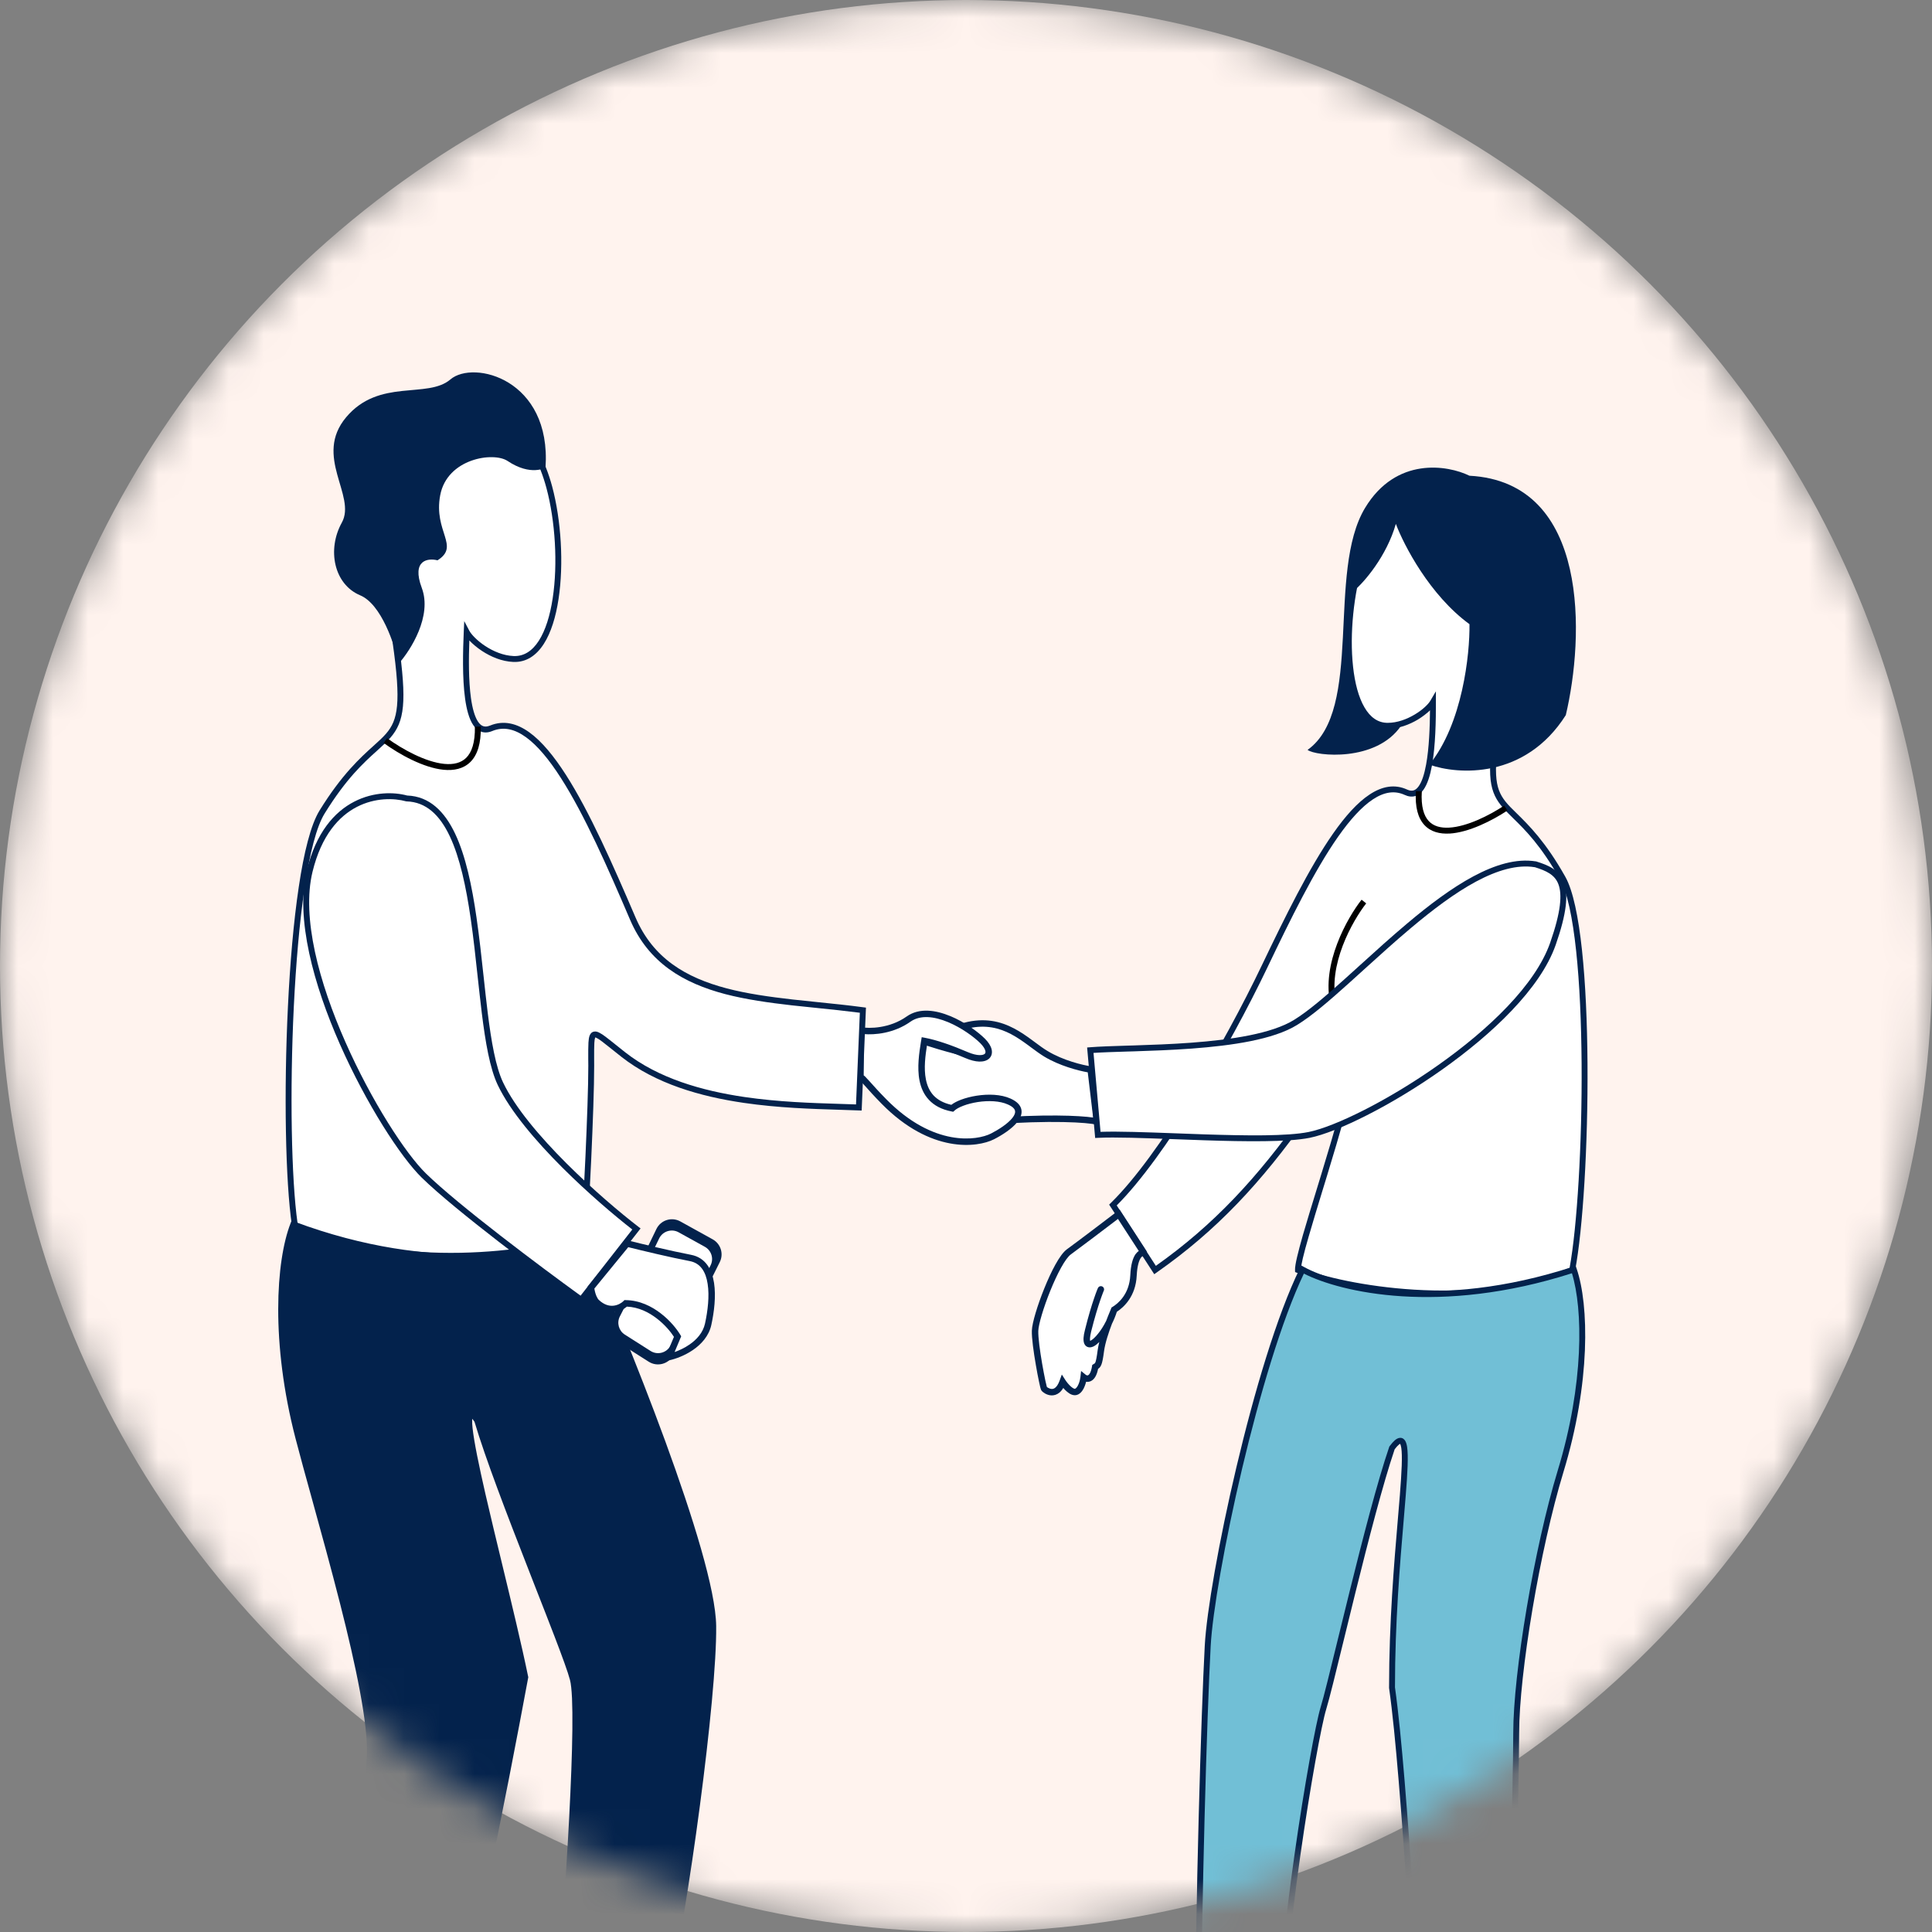 <svg xmlns="http://www.w3.org/2000/svg" width="55" height="55" fill="none" viewBox="0 0 55 55">
    <rect x="0" y="0" width="55" height="55" fill="#808080" stroke="none"/>
    <mask id="0fxnl4niia" width="55" height="55" x="0" y="0" maskUnits="userSpaceOnUse">
        <circle cx="27.5" cy="27.5" r="27.5" fill="#FFF3EE"/>
    </mask>
    <g mask="url(#0fxnl4niia)">
        <circle cx="27.5" cy="27.5" r="27.5" fill="#FFF3EE"/>
        <path fill="#fff" d="M29.773 29.997c.462.28 1.044.417 1.277.45l.176 1.478c-.259-.059-1.247-.14-3.131 0-1.884.14-2.521-1.678-2.605-2.604.721.34 1.687.593 2.079.676l-.104-.791c1.127-.3 1.732.44 2.308.791z"/>
        <path fill="#03224C" fill-rule="evenodd" d="M29.464 29.671c.125.093.24.179.356.248.446.272 1.015.406 1.242.438l.07.01.199 1.677-.127-.03c-.244-.055-1.221-.137-3.104.003-.978.072-1.637-.366-2.058-.94-.418-.569-.602-1.272-.645-1.748l-.014-.159.145.068c.643.304 1.487.538 1.931.641l-.097-.74.078-.022c.59-.157 1.046-.04 1.427.16.188.098.358.218.514.333l.083.061zm-1.9-.396l.111.84-.127-.028c-.369-.078-1.24-.305-1.95-.615.065.44.243 1.021.592 1.497.39.532.991.932 1.896.865 1.665-.124 2.64-.076 3.033-.02l-.153-1.287c-.273-.048-.808-.187-1.242-.45-.122-.075-.246-.167-.372-.26l-.08-.06c-.155-.113-.315-.226-.49-.318-.332-.174-.718-.277-1.217-.164z" clip-rule="evenodd"/>
        <path fill="#fff" d="M25.868 29.012c-.515.364-1.126.366-1.368.32v1.341c.06-.007.186.196.668.686 1.37 1.392 2.654 1.213 3.089.992.435-.22 1.112-.705.478-.992-.507-.23-1.384-.036-1.625.192-1.085-.212-.89-1.298-.792-1.916.323.06.753.21 1.203.402.563.242.83-.028.455-.403-.376-.375-1.465-1.078-2.108-.622z"/>
        <path fill="#03224C" fill-rule="evenodd" d="M26.984 29.096c-.393-.163-.785-.209-1.066-.01-.476.337-1.027.379-1.33.352v1.176c.013.008.023.018.034.027.031.03.07.073.12.128l.029.032c.099.111.243.273.46.493 1.345 1.367 2.585 1.177 2.981.975.215-.11.478-.278.61-.446.066-.084.085-.15.074-.2-.01-.048-.054-.114-.202-.18-.23-.105-.556-.116-.86-.07-.151.024-.293.06-.41.105-.12.045-.206.095-.253.14l-.035.032-.046-.009c-.287-.056-.497-.171-.645-.33-.148-.156-.228-.348-.268-.548-.075-.378-.008-.8.04-1.103l.007-.04.015-.093.092.017c.334.062.771.215 1.223.409.134.057.244.082.328.084.086.002.132-.018.152-.037.016-.015.028-.04.016-.088-.013-.052-.055-.125-.142-.213-.18-.18-.536-.442-.924-.603zm.07-.17c.412.171.788.448.984.643.1.1.165.202.19.298.025.1.006.197-.068.267-.07.065-.172.09-.283.087-.113-.004-.247-.036-.395-.1-.405-.173-.79-.31-1.091-.377-.047.299-.097.662-.033.983.034.176.103.334.22.46.112.117.272.213.504.265.072-.056.169-.105.277-.146.13-.049.285-.089.446-.114.321-.05.688-.043.965.083.17.077.279.179.306.31.027.129-.031.251-.11.351-.157.202-.45.385-.67.497-.474.24-1.8.409-3.197-1.01-.22-.224-.366-.388-.465-.5l-.03-.032c-.05-.057-.083-.093-.107-.115l-.01-.009-.082.01v-1.555l.11.02c.223.042.808.041 1.296-.305.363-.257.836-.179 1.243-.01z" clip-rule="evenodd"/>
        <path fill="#fff" d="M14.618 18.76c1.336.055 1.527-3.003 1.021-4.889-.788-2.938-3.54-3.167-4.6-.719-.62 1.43-.271 1.65.223 5.123.495 3.471-.351 2.029-2.09 4.838-.971 1.57-1.143 9.293-.777 11.759 2.909 1.4 6.936.822 8.235.343.045-.574.205-3.703.203-4.879-.002-1.176-.063-1.081.914-.314 1.915 1.504 5.015 1.435 6.704 1.506l.116-2.77c-2.69-.358-5.525-.213-6.55-2.608-1.282-2.994-2.64-5.99-4.03-5.417-.783.322-.746-1.673-.699-2.74.133.253.712.74 1.33.767z"/>
        <path fill="#03224C" fill-rule="evenodd" d="M13.429 11.575c-.873-.113-1.795.412-2.315 1.61-.154.355-.246.63-.29.897-.046.266-.045.528-.01.857.034.313.098.684.184 1.175l.014.082c.093.532.208 1.198.332 2.067.123.869.165 1.438.127 1.845-.039.414-.159.663-.355.89-.11.127-.24.244-.388.378-.373.336-.867.781-1.486 1.782-.115.186-.222.468-.318.832-.096.362-.18.799-.253 1.289-.146.98-.247 2.166-.307 3.382-.117 2.405-.07 4.914.106 6.154 1.43.677 3.131.878 4.643.849 1.486-.029 2.78-.28 3.435-.51.05-.691.201-3.677.2-4.817l-.002-.193c0-.197-.001-.352.006-.466.005-.074.013-.138.03-.188.018-.05.052-.104.118-.12.058-.016.117.005.164.03.051.025.11.065.176.115.075.056.167.13.276.217l.281.224c.941.739 2.178 1.095 3.398 1.274.97.142 1.922.171 2.698.195l.476.016.109-2.61c-.404-.052-.808-.094-1.211-.135-.243-.024-.485-.05-.725-.076-.661-.075-1.305-.166-1.898-.32-1.187-.313-2.18-.887-2.707-2.117-.641-1.498-1.298-2.989-1.968-4.033-.334-.523-.668-.927-.998-1.165-.327-.236-.642-.303-.955-.175-.112.047-.219.055-.316.02-.096-.033-.172-.104-.231-.193-.117-.175-.186-.443-.228-.741-.084-.6-.062-1.373-.039-1.906l.014-.308.144.273c.058.108.223.284.455.437.231.151.515.272.805.284.294.013.532-.144.72-.436.189-.295.32-.718.394-1.209.15-.981.072-2.206-.178-3.138-.388-1.447-1.252-2.205-2.127-2.318zm.021-.167c.963.125 1.868.95 2.269 2.442.255.953.335 2.201.181 3.206-.076.502-.212.952-.419 1.274-.208.325-.495.53-.869.514-.329-.014-.642-.15-.889-.312-.143-.094-.268-.2-.362-.3-.018.506-.024 1.139.046 1.64.041.294.107.53.201.672.047.07.096.11.147.128.05.018.114.017.197-.017.383-.157.759-.065 1.118.194.355.256.702.681 1.041 1.21.678 1.058 1.34 2.563 1.981 4.058.499 1.165 1.436 1.715 2.595 2.02.58.152 1.214.241 1.873.316l.72.076c.43.044.865.088 1.296.146l.076.01-.122 2.93-.084-.003c-.17-.007-.356-.013-.553-.019-.777-.024-1.742-.053-2.723-.197-1.231-.18-2.502-.543-3.477-1.308l-.286-.228c-.106-.085-.194-.155-.267-.21-.065-.05-.114-.082-.152-.1-.022-.012-.035-.015-.041-.017l-.006.013c-.01.027-.017.072-.021.143-.007.107-.006.254-.006.449l.001.198c.002 1.18-.158 4.31-.204 4.886l-.004.053-.05.019c-.66.243-2.002.508-3.541.538-1.54.03-3.288-.177-4.759-.884l-.04-.02-.007-.044c-.184-1.241-.232-3.795-.113-6.231.059-1.22.16-2.412.308-3.4.073-.493.159-.936.257-1.306.097-.369.209-.67.337-.877.633-1.024 1.16-1.5 1.534-1.837.142-.128.261-.235.356-.345.172-.198.279-.415.314-.795.036-.386-.002-.939-.126-1.806-.123-.867-.237-1.53-.33-2.062l-.015-.085c-.085-.488-.15-.864-.185-1.183-.036-.339-.038-.617.01-.903.049-.285.146-.574.303-.935.541-1.25 1.525-1.835 2.49-1.71z" clip-rule="evenodd"/>
        <path fill="#03224C" d="M12.532 14.097c.197-1.046 1.516-1.243 1.918-.974.664.443 1.08.188 1.08.188.17-2.521-2.052-3.071-2.707-2.51-.656.561-2.027-.041-2.967 1.075-.94 1.116.3 2.235-.125 3.002-.425.767-.226 1.756.524 2.07.6.252.98 1.4 1.096 1.943.343-.386.955-1.355.657-2.153-.298-.796.174-.857.447-.787.65-.409-.119-.808.077-1.854zM8.496 40.93c-.705-2.716-.553-5.026-.145-6.075 4.042 1.507 7.115.854 8.146.34 1.259 2.862 3.784 9.087 3.809 11.095.024 2.008-.797 8.066-1.377 10.572-.277 1.2-2.363 1.114-3.005.196.227-2.747.62-8.366.386-9.256-.234-.89-2.109-5.289-2.723-7.364-.817-1.19.768 4.385 1.368 7.308-.583 3.152-1.844 9.58-2.226 10.07-1.493 1.165-2.844.393-3.333-.14.352-1.97 1.073-6.27 1.133-7.711.076-1.802-1.423-6.69-2.033-9.036z"/>
        <path fill="#03224C" fill-rule="evenodd" d="M16.536 35.08l.035.081c.63 1.432 1.577 3.706 2.37 5.873.396 1.084.754 2.142 1.015 3.055.26.91.426 1.686.432 2.2.012 1.01-.188 3.033-.463 5.111-.274 2.08-.625 4.224-.916 5.481-.151.656-.793.944-1.446.958-.653.014-1.368-.243-1.71-.732l-.018-.025.003-.03c.114-1.373.268-3.464.366-5.322.048-.93.083-1.8.09-2.493.004-.347 0-.648-.01-.89-.012-.244-.03-.421-.058-.523-.057-.218-.216-.654-.435-1.226-.158-.413-.346-.893-.547-1.405l-.233-.598c-.572-1.463-1.193-3.078-1.503-4.12-.026-.038-.048-.066-.065-.085l-.002.033c-.003.058.002.136.012.235.043.395.182 1.067.366 1.873.14.611.307 1.298.475 1.995.274 1.135.555 2.297.741 3.203l.004.016-.003.016c-.292 1.577-.753 3.973-1.19 6.036-.217 1.031-.43 1.98-.61 2.703-.091.36-.174.666-.247.897-.036.116-.07.214-.102.291-.03.076-.062.139-.093.18l-.007.008-.008.006c-.765.597-1.501.702-2.111.583-.606-.118-1.082-.454-1.336-.731l-.029-.03.008-.042c.353-1.973 1.073-6.267 1.133-7.7.018-.441-.06-1.076-.2-1.824-.138-.745-.337-1.597-.558-2.466-.26-1.024-.548-2.067-.803-2.991-.18-.65-.344-1.243-.47-1.73-.708-2.726-.56-5.055-.142-6.126l.03-.077.077.029c4.024 1.498 7.072.845 8.079.343l.079-.04zm-8.138-.117c-.377 1.062-.508 3.306.178 5.945.124.48.287 1.07.467 1.721.257.93.547 1.98.806 3.001.22.871.42 1.727.56 2.477.14.75.222 1.4.202 1.861-.06 1.438-.772 5.696-1.128 7.682.242.249.674.544 1.217.65.56.109 1.243.018 1.967-.543.015-.023.037-.066.064-.132.03-.072.062-.165.098-.278.071-.227.153-.528.243-.888.181-.72.393-1.666.61-2.697.434-2.054.894-4.44 1.185-6.015-.185-.902-.463-2.05-.735-3.176-.169-.698-.335-1.387-.476-2.003-.185-.804-.326-1.485-.37-1.892-.01-.102-.016-.19-.013-.259 0-.035.004-.067.01-.095.006-.027.016-.057.035-.082.022-.029.055-.05.099-.05.037 0 .069.017.091.034.046.032.095.09.146.166l.008.011.004.013c.306 1.034.926 2.649 1.5 4.12l.235.597c.2.513.39.994.547 1.407.218.568.38 1.015.44 1.243.033.12.052.314.064.558.01.246.014.551.01.9-.007.696-.042 1.57-.09 2.5-.097 1.846-.25 3.92-.364 5.295.307.413.944.65 1.552.637.62-.014 1.16-.283 1.285-.828.289-1.249.639-3.387.914-5.465.275-2.08.473-4.09.46-5.087-.005-.49-.165-1.245-.424-2.156-.26-.908-.616-1.962-1.012-3.043-.776-2.123-1.702-4.35-2.33-5.784-1.117.515-4.13 1.095-8.055-.345z" clip-rule="evenodd"/>
        <path fill="#fff" d="M8.814 24.801c.516-2.128 2.057-2.267 2.762-2.07 2.391.067 1.8 6.295 2.67 8.12.695 1.461 2.87 3.366 3.87 4.135l-1.573 2.015c-1.1-.794-3.534-2.612-4.478-3.535-1.18-1.154-3.897-6.004-3.251-8.665z"/>
        <path fill="#03224C" fill-rule="evenodd" d="M13.882 28.812c.104.843.23 1.562.44 2.004.341.716 1.05 1.549 1.805 2.303.753.752 1.544 1.418 2.042 1.801l.067.051-1.675 2.145-.066-.047c-1.098-.793-3.539-2.615-4.488-3.543-.601-.588-1.58-2.1-2.328-3.793-.375-.848-.693-1.746-.877-2.6-.183-.853-.235-1.669-.069-2.351.263-1.084.79-1.673 1.354-1.962.554-.285 1.133-.274 1.503-.173.638.022 1.068.457 1.367 1.088.3.634.479 1.487.608 2.385.08.55.142 1.124.202 1.678.038.35.075.69.115 1.014zm-1.077-5.005c-.288-.609-.678-.977-1.23-.993h-.01l-.01-.003c-.336-.093-.875-.107-1.392.158-.512.263-1.013.808-1.267 1.852-.157.648-.11 1.436.07 2.277.181.84.495 1.726.867 2.567.744 1.685 1.713 3.175 2.291 3.74.92.9 3.275 2.663 4.404 3.48L18 35.001c-.505-.393-1.266-1.038-1.992-1.763-.757-.756-1.483-1.606-1.838-2.35-.224-.47-.351-1.216-.455-2.055-.04-.33-.078-.673-.116-1.022-.06-.552-.12-1.119-.2-1.667-.13-.896-.306-1.727-.594-2.337z" clip-rule="evenodd"/>
        <path fill="#03224C" d="M18.763 35.027l-.318.66-.977 1.91c-.093.184-.032.409.142.519l.902.572c.2.127.466.053.571-.159l1.319-2.64c.095-.191.023-.424-.164-.528l-.922-.51c-.2-.11-.453-.03-.553.176z"/>
        <path fill="#03224C" fill-rule="evenodd" d="M19.278 34.931c-.155-.085-.35-.023-.426.136l-.32.661-.976 1.911c-.072.142-.025.315.11.4l.901.572c.154.097.359.04.44-.122l1.319-2.641c.073-.148.017-.327-.127-.406l-.921-.51zm-.591.056c.122-.254.433-.352.68-.216l.921.51c.23.127.32.413.202.649l-1.318 2.64c-.13.26-.457.351-.703.196l-.902-.573c-.214-.135-.29-.411-.175-.637l.976-1.91.319-.66z" clip-rule="evenodd"/>
        <path fill="#fff" d="M18.765 35.255l-.265.549-.854 1.672c-.093.183-.032.408.142.518l.732.465c.2.127.466.053.572-.159l1.137-2.279c.096-.191.024-.423-.163-.527l-.748-.414c-.2-.11-.453-.03-.553.175z"/>
        <path fill="#fff" d="M19.654 35.81c-.575-.109-1.442-.319-1.804-.41l-1.026 1.255c.03.242.116.376.156.413.354.338.703.164.833.036.736.01 1.291.634 1.476.944l-.243.583c.318-.07.987-.353 1.114-.933.159-.725.213-1.75-.506-1.887z"/>
        <path fill="#03224C" fill-rule="evenodd" d="M17.815 35.298l.057.014c.362.091 1.227.3 1.8.41.202.038.353.14.46.285.106.143.165.323.195.513.059.381.003.831-.077 1.198-.07.32-.29.554-.524.714-.234.16-.492.252-.661.29l-.172.037.293-.702c-.093-.145-.261-.348-.485-.52-.235-.183-.526-.326-.854-.34-.08.068-.205.138-.356.155-.176.021-.378-.03-.574-.217-.06-.056-.154-.213-.184-.469l-.005-.038 1.087-1.33zm.07.206l-.965 1.179c.032.202.104.302.122.318l.001.001c.159.151.308.182.427.168.123-.014.225-.078.278-.13l.027-.028h.039c.394.005.736.175 1 .38.264.203.456.445.554.61l.024.04-.188.448c.129-.045.279-.114.419-.21.212-.144.39-.343.447-.601.078-.358.13-.783.075-1.13-.026-.174-.078-.322-.16-.432-.08-.109-.192-.186-.348-.216-.55-.104-1.363-.3-1.753-.397z" clip-rule="evenodd"/>
        <path fill="#000" fill-rule="evenodd" d="M12.629 21.914c-.575-.057-1.258-.437-1.708-.764l.099-.136c.443.322 1.097.68 1.625.732.262.026.479-.025.63-.176.151-.152.253-.425.244-.883l.168-.003c.01.48-.095.806-.293 1.005-.2.2-.476.253-.765.225z" clip-rule="evenodd"/>
        <path fill="#fff" d="M39.505 20.662c-1.267 0-1.327-2.902-.774-4.667.862-2.75 3.475-2.858 4.383-.5.53 1.38.19 1.574-.414 4.84-.606 3.266.252 1.935 1.787 4.662.857 1.523.714 8.84.27 11.158-2.807 1.21-6.596.505-7.806 0-.02-.544 1.477-4.666 1.526-5.779.048-1.113-.919.813-1.333 1.396-1.31 1.846-2.563 3.195-4.262 4.383l-1.198-1.85c1.398-1.368 3.247-4.558 4.312-6.783 1.332-2.783 2.735-5.565 4.029-4.968.727.335.771-1.553.769-2.565-.137.234-.703.673-1.289.673z"/>
        <path fill="#03224C" fill-rule="evenodd" d="M40.912 13.914c.828-.072 1.679.459 2.123 1.612.13.342.207.605.239.86.032.252.021.5-.025.81-.044.294-.12.643-.22 1.104l-.018.077c-.108.5-.243 1.125-.395 1.943-.15.817-.213 1.355-.193 1.742.02.394.125.636.301.858.1.126.218.242.354.375.34.332.788.772 1.335 1.743.1.18.19.451.267.799.076.346.139.763.189 1.23.1.932.148 2.059.156 3.212.016 2.278-.127 4.65-.342 5.817-1.379.583-2.995.705-4.423.618-1.4-.085-2.61-.371-3.223-.614.006-.063.024-.158.053-.285.039-.164.095-.373.165-.612.107-.373.243-.818.387-1.29l.126-.41c.189-.618.38-1.256.528-1.81.146-.55.251-1.024.264-1.313.006-.14-.002-.249-.033-.32-.016-.038-.042-.075-.085-.095-.044-.02-.088-.014-.124-.001-.067.024-.133.086-.196.155-.065.072-.135.166-.208.271-.145.21-.305.473-.452.718l-.018.029c-.142.235-.271.45-.369.587-1.288 1.814-2.518 3.143-4.17 4.312l-1.114-1.72c.695-.695 1.492-1.818 2.245-3.037.772-1.249 1.502-2.605 2.036-3.72.666-1.394 1.347-2.778 2.021-3.74.338-.481.669-.85.99-1.062.318-.21.617-.26.906-.127.105.049.207.06.302.032.093-.028.168-.093.229-.175.118-.162.194-.415.245-.695.103-.565.113-1.298.112-1.803v-.309l-.157.267c-.058.1-.22.26-.446.394-.224.134-.497.237-.77.237-.277 0-.495-.156-.66-.44-.167-.284-.274-.69-.325-1.157-.103-.934.019-2.089.292-2.96.424-1.354 1.271-2.035 2.101-2.107zm-.015-.168c-.918.08-1.809.828-2.246 2.224-.28.893-.405 2.072-.3 3.03.053.478.164.91.348 1.224.184.316.45.522.805.522.313 0 .616-.117.857-.26.135-.082.255-.175.348-.264-.004.478-.024 1.071-.11 1.54-.05.276-.12.496-.215.625-.046.064-.094.1-.142.114-.047.014-.106.012-.183-.023-.357-.165-.719-.092-1.069.14-.347.228-.693.617-1.035 1.105-.683.975-1.37 2.373-2.035 3.762-.531 1.111-1.258 2.462-2.027 3.706-.77 1.246-1.577 2.378-2.269 3.054l-.049.048 1.284 1.981.071-.05c1.708-1.195 2.968-2.552 4.283-4.403.1-.142.233-.362.373-.594l.02-.032c.148-.246.305-.504.447-.71.07-.102.136-.189.195-.254.057-.064.099-.097.123-.108l.001.003c.015.034.026.108.02.246-.012.268-.112.726-.259 1.279-.146.55-.337 1.185-.526 1.804l-.125.409c-.144.47-.282.918-.39 1.292-.068.24-.126.452-.165.621-.039.166-.063.3-.06.381l.002.054.05.021c.615.257 1.875.56 3.33.65 1.457.088 3.12-.038 4.541-.65l.041-.018.008-.044c.224-1.167.37-3.583.354-5.893-.008-1.157-.056-2.29-.157-3.23-.05-.47-.114-.893-.192-1.247-.078-.353-.171-.644-.285-.845-.559-.994-1.04-1.466-1.38-1.8-.13-.126-.238-.232-.323-.34-.154-.194-.247-.402-.265-.762-.019-.366.04-.887.19-1.703.152-.816.286-1.44.395-1.938l.017-.08c.1-.459.177-.812.222-1.113.048-.32.06-.583.025-.856-.034-.272-.115-.55-.249-.898-.464-1.205-1.373-1.8-2.294-1.72z" clip-rule="evenodd"/>
        <path fill="#fff" d="M30.426 35.639c.291-.212 1.069-.803 1.422-1.072l.723 1.113c-.082-.044-.275.046-.303.627-.029.582-.373.869-.553.978-.038.127-.088.25-.145.363-.093.243-.199.554-.232.802-.056.421-.084.412-.162.463-.066.394-.246.36-.328.293-.012.11-.068.345-.2.41-.13.066-.32-.16-.398-.281-.176.48-.492.246-.527.2-.035-.048-.27-1.254-.258-1.653.012-.398.598-1.98.961-2.243z"/>
        <path fill="#03224C" fill-rule="evenodd" d="M31.872 34.433l.777 1.197-.121.131.004.002c-.006 0-.026.004-.057.048-.047.07-.101.217-.115.5-.028.592-.365.902-.566 1.033-.038.12-.086.235-.139.341-.092.242-.193.542-.225.777-.027.208-.05.324-.079.394-.016.039-.036.068-.063.091-.008.008-.018.015-.028.022-.036.18-.102.295-.2.345-.049.025-.098.029-.141.022-.01.04-.023.083-.04.125-.033.086-.091.189-.188.237-.063.031-.127.024-.18.005-.052-.02-.1-.053-.14-.088-.037-.031-.071-.067-.102-.103-.033.056-.07.1-.111.134-.074.06-.153.08-.227.078-.072-.003-.134-.028-.18-.054-.043-.024-.081-.055-.1-.081-.01-.012-.014-.024-.016-.029l-.007-.02-.015-.051c-.01-.04-.022-.094-.035-.158-.027-.127-.06-.296-.09-.476-.062-.355-.12-.765-.113-.975.003-.113.045-.297.107-.505.063-.212.15-.458.248-.7.097-.24.206-.48.315-.675.054-.098.11-.187.163-.26.053-.072.109-.135.165-.176.29-.21 1.067-.8 1.42-1.07l.079-.06zm-.386 3.178c-.07.14-.15.264-.229.36-.08.1-.152.164-.203.191-.008.005-.015.007-.02.009-.003-.013-.006-.036-.004-.073.003-.047.013-.111.033-.193.101-.403.192-.694.257-.885.032-.095.059-.165.076-.21l.02-.052.006-.012.001-.002c.02-.047 0-.101-.046-.122-.047-.02-.101 0-.121.047l.083.037-.083-.037-.001.001-.002.004-.006.014-.022.054c-.019.049-.046.12-.079.219-.067.195-.159.492-.26.9-.023.088-.036.164-.04.227-.003.062.002.12.023.167.023.052.066.091.127.1.052.008.103-.01.144-.03.05-.027.102-.068.154-.12-.02.08-.036.16-.046.233-.028.213-.048.304-.066.347-.008.018-.013.023-.015.025l-.018.012-.022.014-.034.022-.006.04c-.032.19-.087.24-.11.252-.018.01-.044.006-.07-.015l-.131-.106-.018.167c-.006.048-.02.126-.05.198-.03.075-.066.123-.1.14-.003.002-.011.005-.033-.003-.023-.009-.052-.027-.084-.055-.065-.056-.127-.135-.163-.19l-.1-.156-.063.173c-.04.11-.085.17-.124.201-.036.03-.07.038-.102.036-.034-.001-.068-.014-.097-.03-.02-.01-.033-.021-.04-.027l-.01-.04c-.01-.036-.022-.087-.035-.15-.026-.125-.058-.29-.089-.468-.062-.36-.116-.752-.11-.94.003-.086.038-.25.1-.458.061-.205.146-.446.242-.683.096-.236.202-.468.306-.655.052-.094.102-.175.15-.24.049-.067.091-.111.125-.136.272-.198.966-.724 1.345-1.013l.593.914c-.035.022-.067.054-.095.093-.076.11-.133.298-.147.596-.026.54-.345.804-.509.904l-.026.016-.011.029-.03.074c-.03.07-.072.174-.114.285z" clip-rule="evenodd"/>
        <path fill="#03224C" d="M41.833 17.769c-1.128-.822-1.867-2.246-2.096-2.855-.26.912-.9 1.67-1.226 1.932-.484 3.109.61 4.11 1.378 3.81-.71 1.05-2.437.87-2.665.692 1.6-1.142.533-5.063 1.638-6.891.884-1.462 2.349-1.218 2.97-.914 3.444.183 3.263 4.62 2.743 6.815-1.158 1.828-3.073 1.7-3.885 1.409.945-1.158 1.155-3.148 1.143-3.998z"/>
        <path fill="#000" fill-rule="evenodd" d="M38.067 26.865c.203-.536.49-.993.694-1.252l.132.104c-.194.247-.472.69-.669 1.207-.197.52-.308 1.105-.182 1.643.115.49.241.759.346.98.044.092.083.176.117.265.115.305.125.617-.075 1.361l-.162-.043c.196-.733.176-1.003.08-1.26-.028-.073-.064-.148-.105-.235-.106-.224-.246-.52-.365-1.03-.136-.584-.014-1.206.189-1.74z" clip-rule="evenodd"/>
        <path fill="#71BFD6" d="M44.43 41.884c.774-2.542.722-4.734.377-5.743-3.886 1.266-6.767.528-7.722 0-1.305 2.66-2.598 8.814-2.7 10.712-.103 1.9-.27 7.449-.27 11.115 0 1.012 2.355.69 2.355.365-.107-2.609.95-8.866 1.207-9.7.257-.832 1.291-5.475 1.954-7.415.82-1.093 0 2.398 0 6.822.427 3.007.732 10.866 1.073 11.344.709.991 1.867.514 2.177-.105.14-2.696.285-8.576.285-9.942 0-1.708.594-5.257 1.264-7.453z"/>
        <path fill="#03224C" fill-rule="evenodd" d="M37.045 36.026l-.039.079c-.657 1.338-1.308 3.55-1.807 5.659-.5 2.109-.85 4.128-.902 5.085-.102 1.9-.27 7.452-.27 11.12 0 .294.175.488.416.605.236.115.545.16.845.163.302.002.604-.038.833-.1.114-.03.214-.069.287-.112.037-.022.07-.047.096-.076.026-.03.047-.069.047-.116v-.003c-.053-1.296.183-3.505.466-5.5.283-1.996.61-3.762.737-4.17.09-.292.273-1.043.502-1.979.1-.412.21-.86.324-1.32.372-1.5.794-3.135 1.123-4.103.046-.06.084-.102.115-.128.02-.017.033-.025.04-.028l.002.003c.01.018.022.052.031.11.018.112.021.284.013.512-.008.227-.027.505-.052.827l-.057.683c-.107 1.257-.251 2.949-.251 4.804v.012c.194 1.362.363 3.724.521 5.946l.048.668c.086 1.2.17 2.322.253 3.174.042.426.083.786.126 1.055.02.134.042.248.064.335.021.084.045.158.077.202.374.523.873.663 1.32.586.441-.077.832-.366 1-.702l.008-.016v-.017c.14-2.698.286-8.579.286-9.947 0-1.697.592-5.238 1.26-7.428.777-2.552.729-4.763.376-5.794l-.027-.079-.078.026c-3.867 1.26-6.724.52-7.656.006l-.077-.042zm7.705.222c.314 1.02.348 3.145-.404 5.612-.67 2.201-1.267 5.76-1.267 7.477 0 1.362-.145 7.217-.284 9.92-.146.278-.484.529-.87.596-.387.067-.82-.05-1.155-.518-.011-.015-.03-.059-.05-.144-.02-.082-.042-.189-.062-.321-.042-.264-.083-.62-.125-1.045-.083-.85-.166-1.97-.252-3.17l-.048-.67c-.158-2.216-.327-4.58-.521-5.95 0-1.845.143-3.526.25-4.782l.057-.686c.026-.322.045-.603.053-.834.008-.23.005-.415-.015-.545-.01-.064-.026-.123-.052-.168-.028-.047-.074-.089-.142-.088-.059 0-.111.033-.155.07-.045.04-.094.095-.147.166l-.008.01-.005.013c-.333.974-.758 2.624-1.131 4.13l-.327 1.33c-.227.93-.408 1.672-.497 1.959-.13.424-.46 2.203-.742 4.196-.283 1.991-.521 4.211-.468 5.525l-.006.008c-.01.01-.027.025-.054.041-.055.033-.14.066-.246.095-.213.058-.5.096-.787.094-.289-.003-.57-.047-.774-.146-.201-.098-.32-.243-.32-.455 0-3.664.166-9.212.27-11.11.05-.941.397-2.948.896-5.056.49-2.066 1.122-4.217 1.757-5.545 1.041.53 3.865 1.195 7.63-.01z" clip-rule="evenodd"/>
        <path fill="#fff" d="M44.207 26.87c.63-1.797.164-2.059-.498-2.266-2.113-.339-5.198 3.5-6.829 4.504-1.305.803-4.649.692-5.84.79l.213 2.41c1.283-.065 4.788.249 6.014 0 1.533-.31 6.083-2.99 6.94-5.438z"/>
        <path fill="#03224C" fill-rule="evenodd" d="M38.282 27.87c-.552.497-1.045.92-1.446 1.166-.313.193-.756.335-1.268.438-.51.103-1.084.167-1.657.21-.572.042-1.14.062-1.642.078l-.181.005c-.424.013-.792.025-1.055.046l-.085.007.229 2.576.08-.004c.488-.025 1.3.006 2.189.039l.833.03c.596.02 1.19.033 1.713.026.522-.006.978-.033 1.293-.096.394-.08.974-.31 1.631-.644.66-.335 1.402-.778 2.124-1.288.72-.51 1.423-1.087 1.998-1.693.575-.604 1.03-1.24 1.25-1.869.314-.898.365-1.44.233-1.786-.136-.357-.457-.484-.787-.587l-.006-.002h-.006c-.555-.09-1.163.096-1.781.427-.62.333-1.26.816-1.88 1.339-.46.387-.913.797-1.34 1.185l-.439.397zm5.408-3.184c.329.103.57.212.674.485.109.285.079.773-.235 1.67-.21.597-.645 1.213-1.213 1.81-.566.595-1.258 1.166-1.973 1.67-.715.506-1.45.944-2.103 1.276-.653.332-1.217.554-1.589.629-.298.06-.74.087-1.26.094-.52.006-1.111-.008-1.706-.027l-.825-.03c-.845-.031-1.629-.06-2.13-.042l-.2-2.247c.252-.017.582-.027.963-.039l.181-.005c.502-.016 1.074-.037 1.65-.079.575-.043 1.157-.107 1.677-.212s.985-.251 1.323-.46c.416-.255.92-.689 1.47-1.184l.442-.4c.427-.386.875-.794 1.333-1.178.618-.52 1.247-.996 1.85-1.32.604-.323 1.17-.49 1.67-.41z" clip-rule="evenodd"/>
        <path fill="#000" fill-rule="evenodd" d="M41.266 23.73c.547-.032 1.21-.366 1.648-.657l-.093-.14c-.432.287-1.064.6-1.565.628-.248.014-.45-.042-.585-.19-.137-.149-.222-.41-.195-.842l-.168-.01c-.029.453.058.768.24.966.181.198.442.26.718.244z" clip-rule="evenodd"/>
    </g>
</svg>
